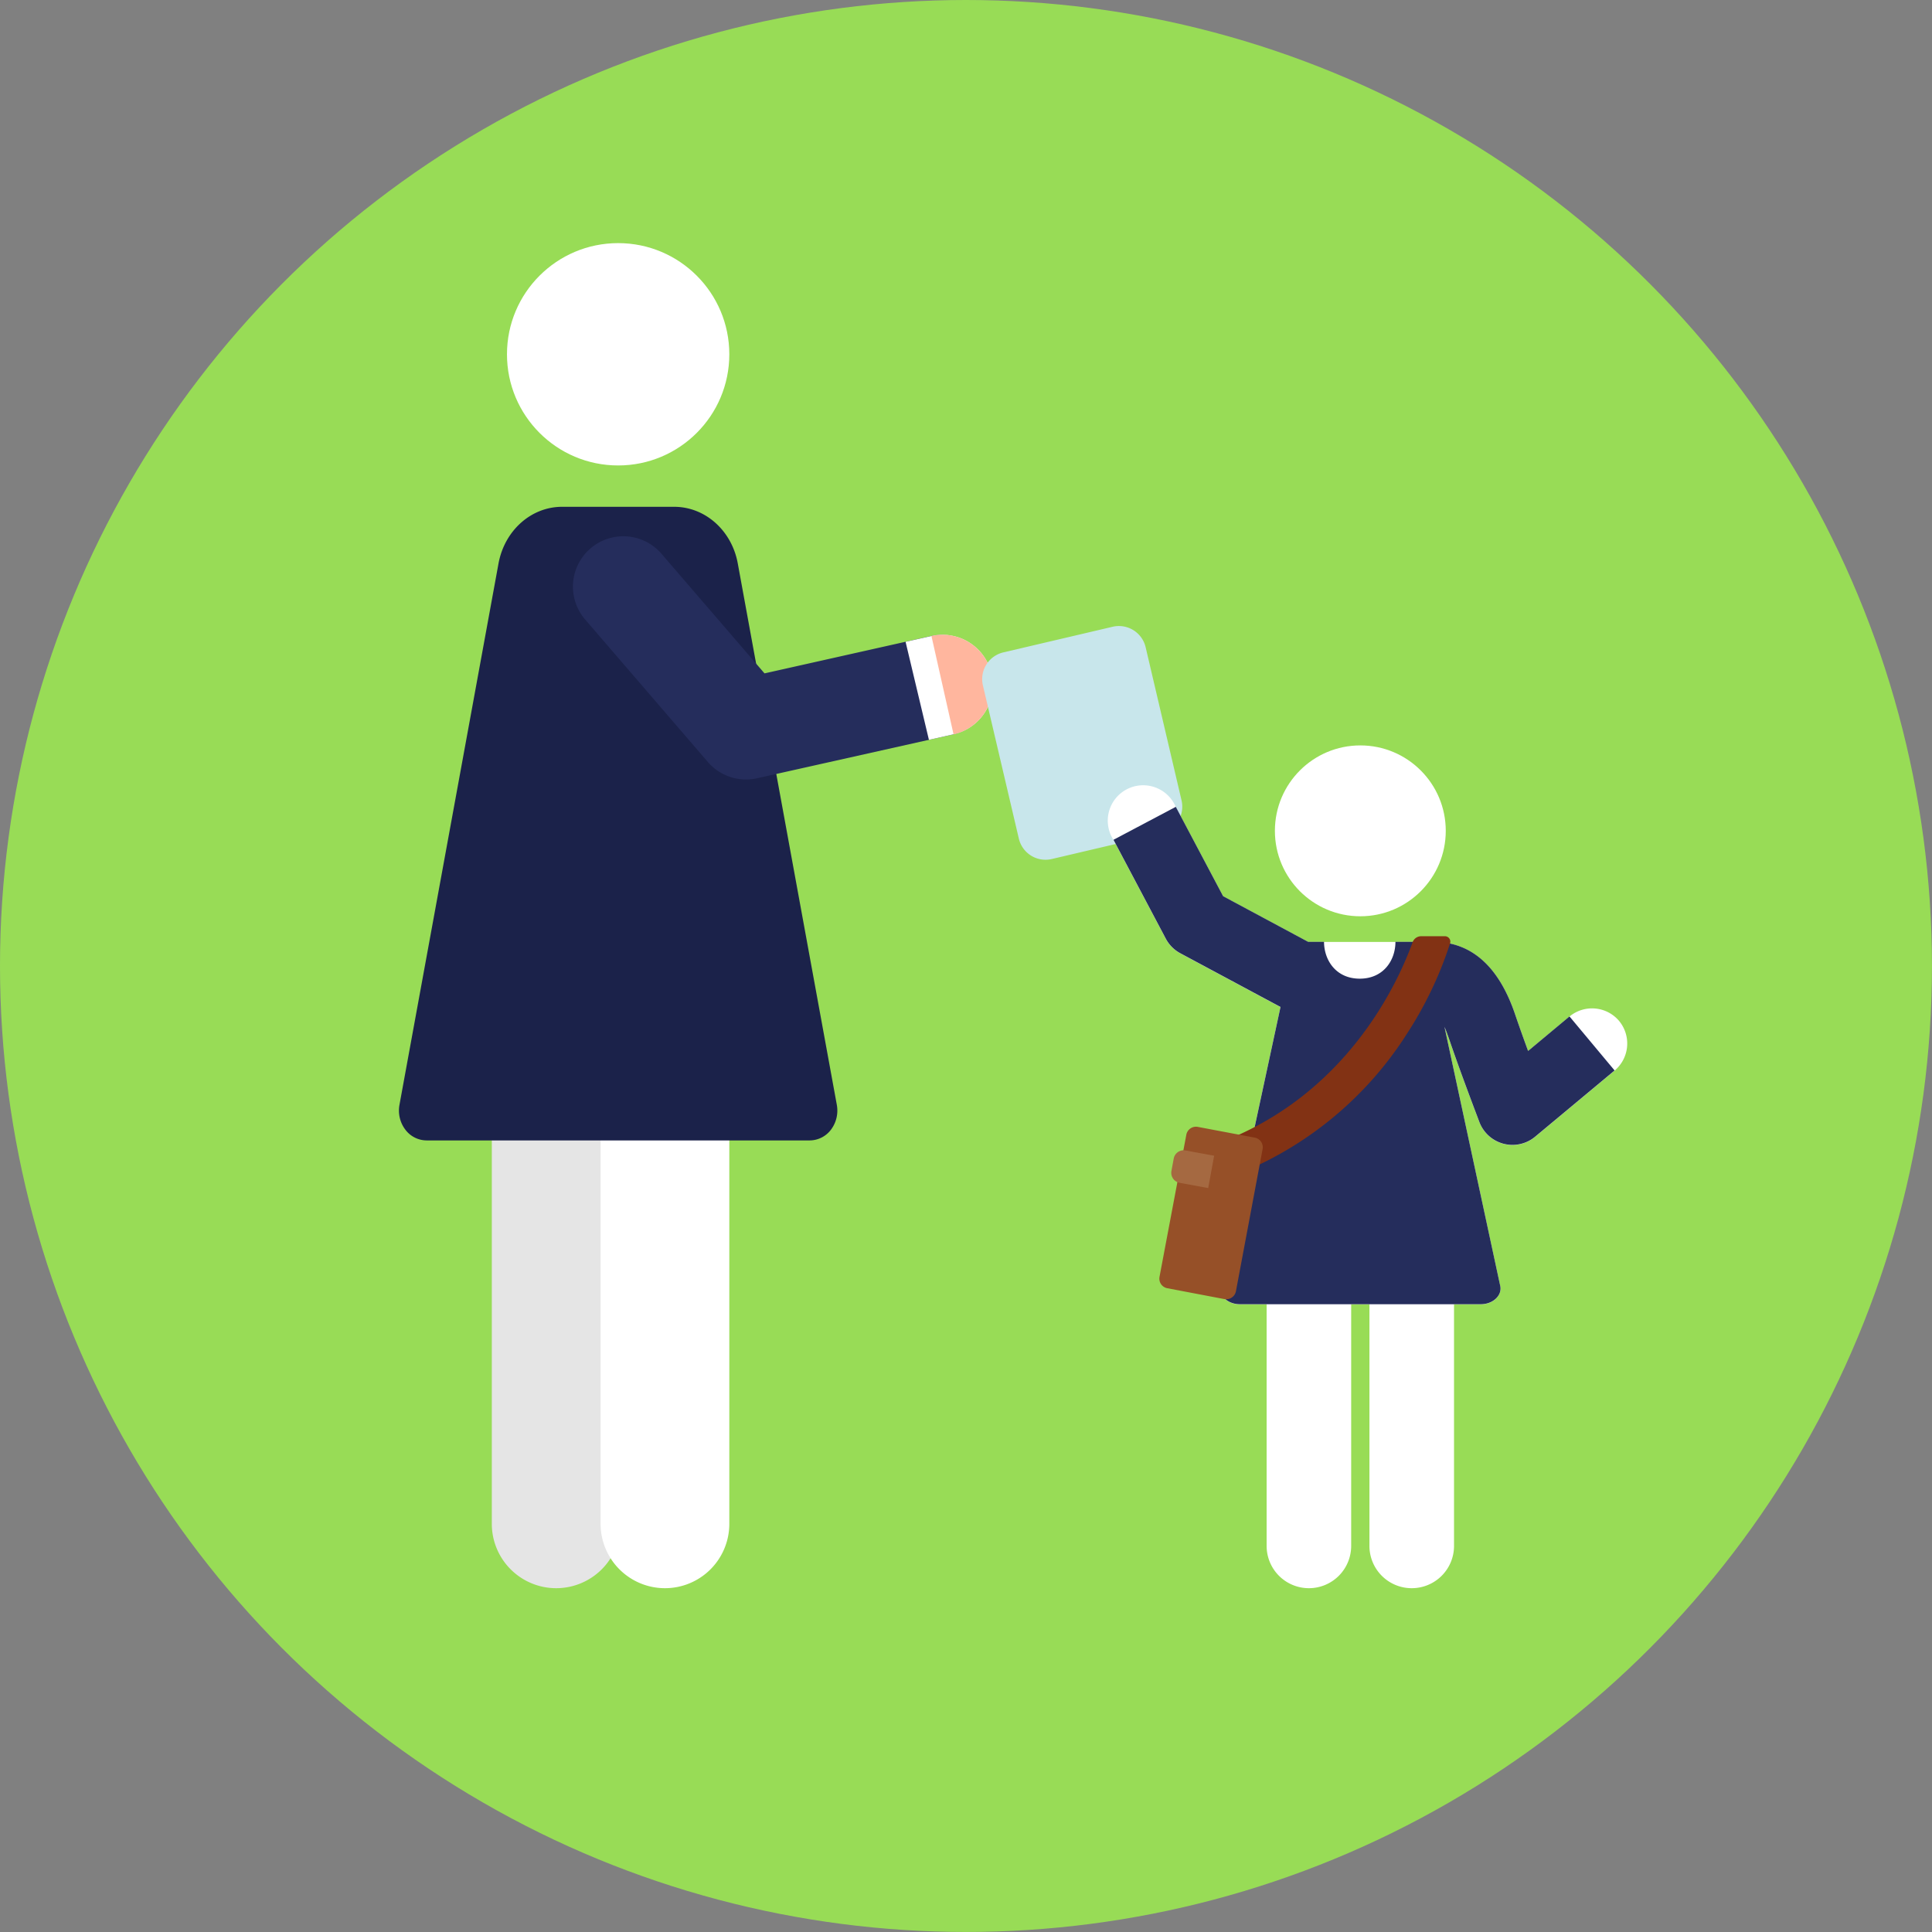 <svg id="Capa_1" data-name="Capa 1" xmlns="http://www.w3.org/2000/svg" viewBox="0 0 436.91 436.91"><rect x="0" y="0" width="436.91" height="436.91" fill="#808080" stroke="none"/><defs><style>.cls-1{fill:#98dc56;}.cls-2{fill:#e5e5e5;}.cls-3{fill:#fff;}.cls-4{fill:#1b224a;}.cls-5{fill:#252d5c;}.cls-6{fill:#ffb69e;}.cls-7{fill:#c8e6eb;}.cls-8{fill:#823214;}.cls-9{fill:#965028;}.cls-10{fill:#a56941;}</style></defs><title>diploma</title><circle class="cls-1" cx="218.45" cy="218.45" r="218.45"/><path class="cls-2" d="M125.78,359.16a14.56,14.56,0,0,1-14.56-14.56V228.24a14.56,14.56,0,0,1,29.12,0V344.6A14.56,14.56,0,0,1,125.78,359.16Z"/><path class="cls-3" d="M150.38,359.16a14.56,14.56,0,0,1-14.56-14.56V228.24a14.56,14.56,0,0,1,29.11,0V344.6A14.55,14.55,0,0,1,150.38,359.16Z"/><path class="cls-4" d="M166.84,127.4c-1.36-7.43-7.38-12.79-14.38-12.79H127.12c-7,0-13,5.35-14.38,12.79L90.34,249.84a7.14,7.14,0,0,0,1.3,5.59,6.06,6.06,0,0,0,4.81,2.47h86.68a6.07,6.07,0,0,0,4.82-2.47,7.18,7.18,0,0,0,1.29-5.59Z"/><circle class="cls-3" cx="139.79" cy="80.12" r="25.14"/><path class="cls-5" d="M160.08,172.32,132.33,140.1a11.39,11.39,0,1,1,17.26-14.87l23.3,27.05,37.75-8.46a11.4,11.4,0,0,1,5,22.24L171.2,176A11.38,11.38,0,0,1,160.08,172.32Z"/><path class="cls-3" d="M224.25,152.45a11.39,11.39,0,0,0-13.61-8.62l-5.85,1.31,5.28,22.17,5.55-1.25A11.4,11.4,0,0,0,224.25,152.45Z"/><path class="cls-6" d="M224.25,152.45a11.39,11.39,0,0,0-13.61-8.62l5,22.23A11.4,11.4,0,0,0,224.25,152.45Z"/><path class="cls-7" d="M267.2,181a6.21,6.21,0,0,1-4.63,7.46l-24.7,5.8a6.2,6.2,0,0,1-7.47-4.63L222.28,155a6.21,6.21,0,0,1,4.63-7.47l24.7-5.79a6.21,6.21,0,0,1,7.47,4.63Z"/><path class="cls-3" d="M296,359.16a9.56,9.56,0,0,1-9.56-9.56V273.16a9.56,9.56,0,1,1,19.12,0V349.6A9.56,9.56,0,0,1,296,359.16Z"/><path class="cls-3" d="M319.26,359.16a9.56,9.56,0,0,1-9.57-9.56V273.16a9.57,9.57,0,0,1,19.13,0V349.6A9.56,9.56,0,0,1,319.26,359.16Z"/><path class="cls-3" d="M366.15,230.88a8,8,0,0,0-11.22-1l-9.36,7.81c-1.15-3.17-2.16-6-3-8.46-3.7-10.76-9.9-16.22-18.42-16.22H295.83l-19.24-10.32-10.7-20.21a8,8,0,1,0-14.09,7.45l11.83,22.36a8,8,0,0,0,3.28,3.3l22.66,12.16-13.56,63c-.55,2.29,1.7,4.22,4.35,4.22H334.9c2.73,0,4.89-2,4.35-4.22l-12.59-58.5c1.15,2.64,1.25,4,7.91,21.56a8,8,0,0,0,12.56,3.3l18-15A8,8,0,0,0,366.15,230.88Z"/><path class="cls-5" d="M354.93,229.86l-9.36,7.81q-1.74-4.75-3-8.46c-3.7-10.76-9.9-16.22-18.43-16.22h-8.57c0,4.17-2.7,8.33-8.07,8.33s-8.06-4.16-8.08-8.33h-3.59l-19.23-10.32-10.7-20.21-14.09,7.45,11.83,22.36a8,8,0,0,0,3.28,3.3l22.66,12.15-13.56,63c-.56,2.29,1.69,4.22,4.34,4.22H334.9c2.72,0,4.89-2,4.35-4.22l-12.59-58.5c1.15,2.64,1.25,4,7.91,21.56a8,8,0,0,0,12.56,3.3l18-15Z"/><circle class="cls-3" cx="307.63" cy="187.89" r="19.32"/><path class="cls-8" d="M319.45,213.09c-3.36,9.29-15.15,35.22-44.88,45.78l2.71,7.64a81,81,0,0,0,40.94-32.81,86,86,0,0,0,9.71-20.38,1.23,1.23,0,0,0-1.18-1.6h-5.36A2.06,2.06,0,0,0,319.45,213.09Z"/><path class="cls-9" d="M279.5,292a2.24,2.24,0,0,1-2.61,1.78L264,291.33a2.21,2.21,0,0,1-1.78-2.6l6.06-32.11a2.22,2.22,0,0,1,2.6-1.78l12.87,2.43a2.22,2.22,0,0,1,1.78,2.6Z"/><path class="cls-10" d="M265.43,262l-.52,2.82a2.3,2.3,0,0,0,1.83,2.66l6.49,1.19,1.34-7.31-6.48-1.19A2.28,2.28,0,0,0,265.43,262Z"/></svg>